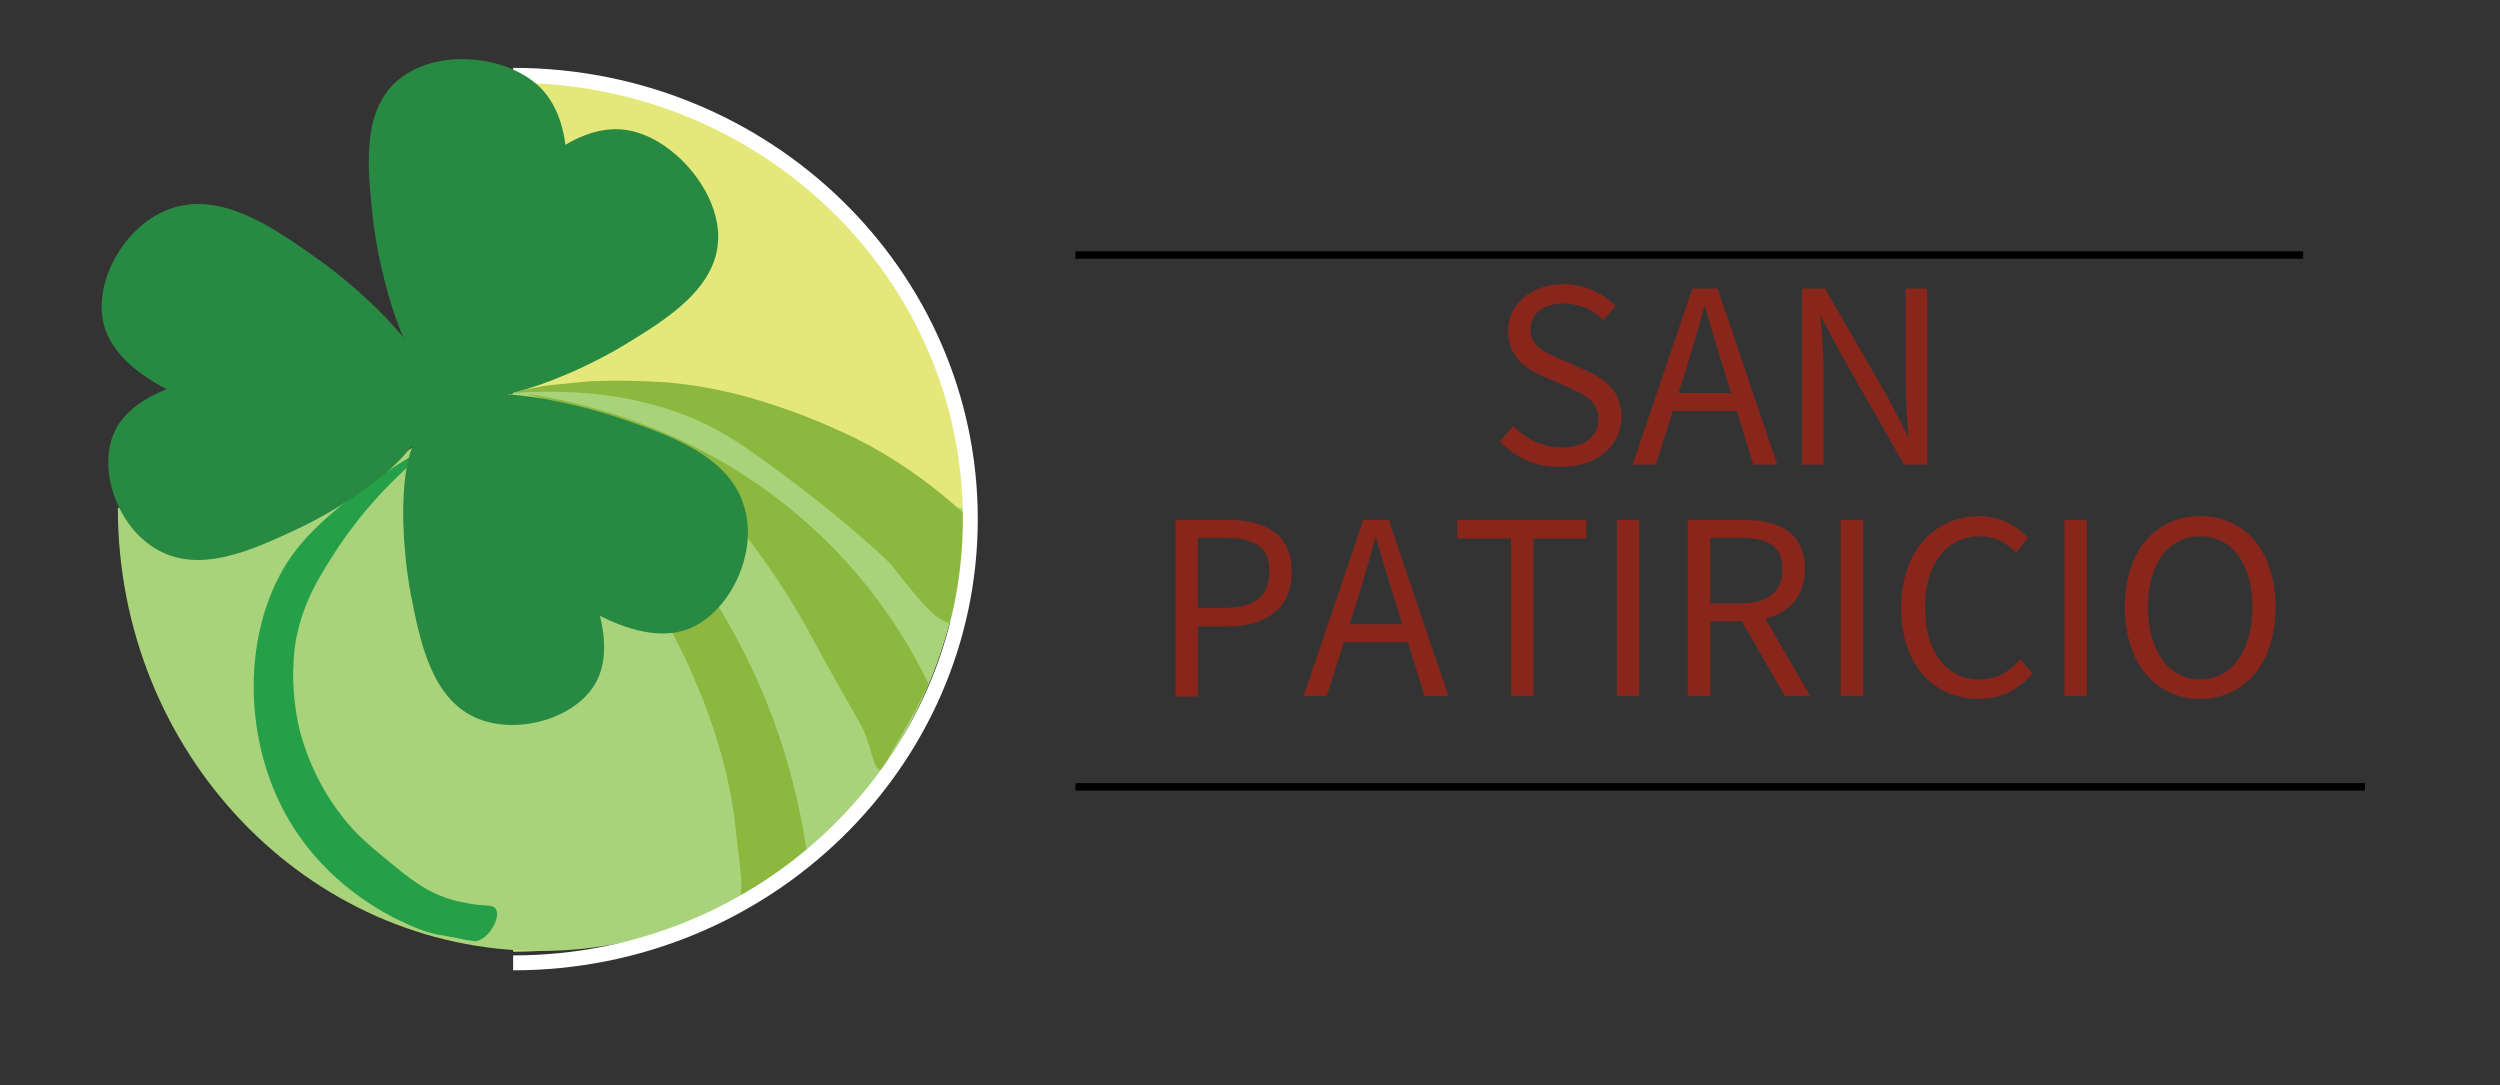 <?xml version="1.0" encoding="utf-8"?>
<!-- Generator: Adobe Illustrator 24.1.1, SVG Export Plug-In . SVG Version: 6.00 Build 0)  -->
<svg version="1.1" id="Layer_1" xmlns="http://www.w3.org/2000/svg" xmlns:xlink="http://www.w3.org/1999/xlink" x="0px" y="0px"
	 viewBox="0 0 335.2 145.5" style="enable-background:new 0 0 335.2 145.5;" xml:space="preserve">
<rect x="0" y="0" width="335.2" height="145.5" fill="#333333" stroke="none"/>
<style type="text/css">
	.st0{fill:#89261B;}
	.st1{fill:none;stroke:#000000;stroke-miterlimit:10;}
	.st2{fill:#E4E87A;}
	.st3{fill:#A9D37A;}
	.st4{fill:#8CB83F;}
	.st5{fill:#25A049;}
	.st6{fill:none;stroke:#FFFFFF;stroke-width:2;stroke-miterlimit:10;}
	.st7{fill:#288A42;}
</style>
<g>
	<g>
		<path class="st0" d="M201.1,59.2l1.8-2.1c1.7,1.8,4.1,2.9,6.5,2.9c3.1,0,4.9-1.5,4.9-3.8c0-2.4-1.7-3.2-3.9-4.2l-3.4-1.5
			c-2.2-0.9-4.8-2.6-4.8-6.1c0-3.6,3.1-6.3,7.4-6.3c2.8,0,5.3,1.2,7,2.9l-1.6,1.9c-1.4-1.4-3.2-2.2-5.4-2.2c-2.6,0-4.4,1.3-4.4,3.5
			c0,2.3,2.1,3.1,3.9,3.9l3.4,1.5c2.7,1.2,4.9,2.8,4.9,6.3c0,3.7-3.1,6.7-8.1,6.7C206.1,62.7,203.2,61.4,201.1,59.2z"/>
		<path class="st0" d="M226.9,38.7h3.4l8,23.6h-3.2L231,49.1c-0.8-2.6-1.6-5.2-2.4-8h-0.1c-0.7,2.7-1.5,5.3-2.3,8L222,62.3h-3.1
			L226.9,38.7z M223.1,52.7H234v2.4h-10.9V52.7z"/>
		<path class="st0" d="M241.6,38.7h3.1l8.6,14.9l2.5,4.9h0.1c-0.2-2.4-0.4-5-0.4-7.5V38.7h2.9v23.6h-3.1l-8.5-14.9l-2.6-4.9h-0.1
			c0.2,2.4,0.4,4.9,0.4,7.4v12.4h-2.9V38.7z"/>
		<path class="st0" d="M157.6,69.7h6.7c5.3,0,8.9,1.8,8.9,7c0,5-3.6,7.3-8.7,7.3h-3.9v9.4h-3V69.7z M164.1,81.5
			c4.1,0,6.1-1.5,6.1-4.9c0-3.4-2.1-4.5-6.2-4.5h-3.4v9.4H164.1z"/>
		<path class="st0" d="M182.8,69.7h3.4l8,23.6H191l-4.1-13.2c-0.8-2.6-1.6-5.2-2.4-8h-0.1c-0.7,2.7-1.5,5.3-2.3,8l-4.2,13.2h-3.1
			L182.8,69.7z M179,83.7h10.9v2.4H179V83.7z"/>
		<path class="st0" d="M202.5,72.2h-7.1v-2.5h17.3v2.5h-7.1v21.1h-3V72.2z"/>
		<path class="st0" d="M216.8,69.7h3v23.6h-3V69.7z"/>
		<path class="st0" d="M226.3,69.7h7.4c4.8,0,8.3,1.7,8.3,6.6c0,4.7-3.5,7-8.3,7h-4.4v10h-3V69.7z M233.3,80.9
			c3.7,0,5.7-1.5,5.7-4.6c0-3.1-2-4.2-5.7-4.2h-4v8.8H233.3z M233.1,82.5l2.4-1.6l7.2,12.4h-3.4L233.1,82.5z"/>
		<path class="st0" d="M246.8,69.7h3v23.6h-3V69.7z"/>
		<path class="st0" d="M254.9,81.5c0-7.6,4.5-12.3,10.5-12.3c2.9,0,5.1,1.4,6.5,2.9l-1.6,2c-1.2-1.3-2.8-2.2-4.8-2.2
			c-4.5,0-7.4,3.7-7.4,9.5c0,5.9,2.8,9.7,7.3,9.7c2.3,0,4-1,5.5-2.7l1.6,1.9c-1.9,2.2-4.2,3.4-7.2,3.4
			C259.3,93.7,254.9,89.2,254.9,81.5z"/>
		<path class="st0" d="M276.8,69.7h3v23.6h-3V69.7z"/>
		<path class="st0" d="M284.9,81.4c0-7.6,4.2-12.2,10.1-12.2c5.9,0,10.1,4.6,10.1,12.2c0,7.6-4.2,12.3-10.1,12.3
			C289.1,93.7,284.9,89,284.9,81.4z M302,81.4c0-5.9-2.8-9.5-7-9.5s-7,3.6-7,9.5s2.8,9.7,7,9.7S302,87.3,302,81.4z"/>
	</g>
</g>
<line class="st1" x1="144.2" y1="34.2" x2="308.8" y2="34.2"/>
<line class="st1" x1="144.2" y1="105.5" x2="317.1" y2="105.5"/>
<path class="st2" d="M68.8,10.2c33.4,0,60.4,26.3,60.4,58.7s-27.1,58.7-60.4,58.7"/>
<path class="st3" d="M71.6,126.7c-2.3,0.1-18.9,0.4-29.7-12.2c-10.4-12.2-11-31.4-0.8-46.7"/>
<path class="st3" d="M68.8,121.4H54.2C49.8,104,45.4,86.6,41,69.2c6.6-4.2,13.1-8.4,19.7-12.7c2.6,1.9,4.7,3.9,6.3,5.9
	C83.8,82.7,70.8,116.3,68.8,121.4z"/>
<path class="st3" d="M129.2,68.1c0,32.8-25.4,59.4-56.7,59.4s-56.7-26.6-56.7-59.4"/>
<ellipse transform="matrix(0.27 -0.963 0.963 0.27 5.544 130.773)" class="st3" cx="89" cy="61.7" rx="7.8" ry="24"/>
<path class="st4" d="M129.4,69c-6.1-5.6-11.9-9-16.3-11c-2.2-1-3.9-1.7-4.9-2.1c-3.5-1.3-9.9-3.8-18.4-4.6c0,0-4.9-0.4-10.2-0.2
	c-0.7,0-2.3,0.2-5.4,0.5c-2.1,0.2-3.4,0.6-4.3,0.8c-0.4,0.1-0.8,0.2-1.1,0.3c15.5-1.1,25.2,3.1,31.3,7.4
	c12.6,8.8,19.3,15.5,19.3,15.5c2.5,3.1,6.4,8.5,8.2,7.8c0.5-0.2,0.8-1.4,1.2-3.8c0.2-1.1,0.6-3.2,0.6-6.5
	C129.4,71.4,129.4,70,129.4,69z"/>
<path class="st4" d="M124.5,91.7c-2.7-5.6-7.3-13.2-14.9-20.3C94.8,57.5,77.9,53.9,70.6,52.8c7.7,2.4,18.8,7,26.7,15.8
	c1.9,2.1,6,7.2,9.8,13.7c1.4,2.4,1.4,2.6,5.1,9.2c3.3,5.9,3.6,6.1,4.1,7.8c0.6,1.7,1,3.9,1.7,3.9c0.3,0,0.4-0.3,1.2-1.7
	c0.8-1.4,1.2-2.1,1.6-2.8c0.9-1.7,1-1.7,1.8-3.2C123.1,94.6,123.7,93.3,124.5,91.7z"/>
<path class="st4" d="M108.2,114.3c-1-6.7-3-15.4-7.4-24.7C91,68.8,75.4,57.2,67.5,52.2c3.2,3.9,14.6,17.6,21.8,31
	c3.4,6.3,5.1,11,5.6,12.3c1.9,5.2,2.9,9.7,3.4,13c0.1,0.3,0.3,2.4,0.8,6.7c0.3,2.5,0.3,2.8,0.3,3.4c0,1.1-0.2,2,0.1,2.1
	c0.3,0.1,0.5-0.5,1.4-1.1c0.9-0.6,1.3-0.4,2-1c0.1-0.1,0.4-0.3,0.9-0.7c0.1-0.1,0.3-0.2,0.5-0.4c0.9-0.7,1.2-0.8,1.9-1.3
	C106.8,115.8,107.5,115.2,108.2,114.3z"/>
<path class="st5" d="M52.7,123c-3.6-1.9-9.7-5.8-14-13.1c-6.8-11.7-6-27.3,1.1-36.3c3.9-5,11.3-9.8,13.2-11.1
	c2.5-1.6,4.7-2.8,6.2-3.6c-7,5.2-11.3,10.7-13.8,14.4c-2.4,3.7-4.7,7.2-5.7,12.4c-0.2,1-1,6,0.5,12.3c0.4,1.4,1.7,6.4,5.7,11.5
	c1.9,2.5,4,4.2,8.2,7.6c1.2,0.9,2.6,2,4.7,2.9c1.4,0.6,2.7,0.9,2.9,0.9c3.2,0.8,4.3,0.2,4.8,1c0.7,1.2-1.1,4.2-2.8,4.3
	c-0.1,0-0.5-0.1-1.4-0.2c-0.8-0.2-1.3-0.3-2-0.4c-1.4-0.3-1.4-0.2-2.1-0.4c-1.3-0.3-2.2-0.7-3.2-1.1C54.5,123.8,53.7,123.5,52.7,123
	z"/>
<path class="st6" d="M68.8,10.1c33.9,0,61.3,26.7,61.3,59.5s-27.5,59.5-61.3,59.5"/>
<path class="st7" d="M50,29.3c0.9,7.9,4.7,22.4,10.3,22.9c8.4,0.7,22.2-30.2,12.2-40.4c-4.4-4.4-13.6-5.3-18.7-1.4
	C48.3,14.5,49.3,22.7,50,29.3z"/>
<path class="st7" d="M83.8,46.2c-6.7,4.1-20.4,9.9-24.1,5.7C54,45.5,69.8,15.6,83.8,17.4c6.1,0.8,12.4,7.8,12.5,14.2
	C96.4,38.5,89.4,42.8,83.8,46.2z"/>
<path class="st7" d="M55.1,79.8c-1.4-7.3-2.1-21.2,2.7-22.7c7.3-2.2,28.2,23.4,22.1,34.4c-2.6,4.8-10.6,7.2-16.2,4.7
	C57.8,93.5,56.3,85.9,55.1,79.8z"/>
<path class="st7" d="M83.5,56.2c-7.7-2.7-22.5-5.7-24.9-0.8c-3.5,7.3,20.7,33.6,33.5,29c5.6-2,9.6-10.1,7.7-16.4
	C97.9,61.2,89.9,58.4,83.5,56.2z"/>
<path class="st7" d="M39.5,71.1c6.8-3.1,18.4-10.7,16.8-15.5c-2.5-7.2-35.5-9.1-40.9,2.2c-2.4,5,0.3,12.9,5.7,15.9
	C26.8,77,33.9,73.7,39.5,71.1z"/>
<path class="st7" d="M42,34.3c6.7,4.6,17.8,14.9,15.2,19.7c-3.9,7.1-39.3,2.9-43.2-10.2c-1.7-5.7,2.6-13.6,8.8-15.8
	C29.5,25.6,36.5,30.4,42,34.3z"/>
<circle class="st7" cx="57.3" cy="54.1" r="6.3"/>
</svg>
